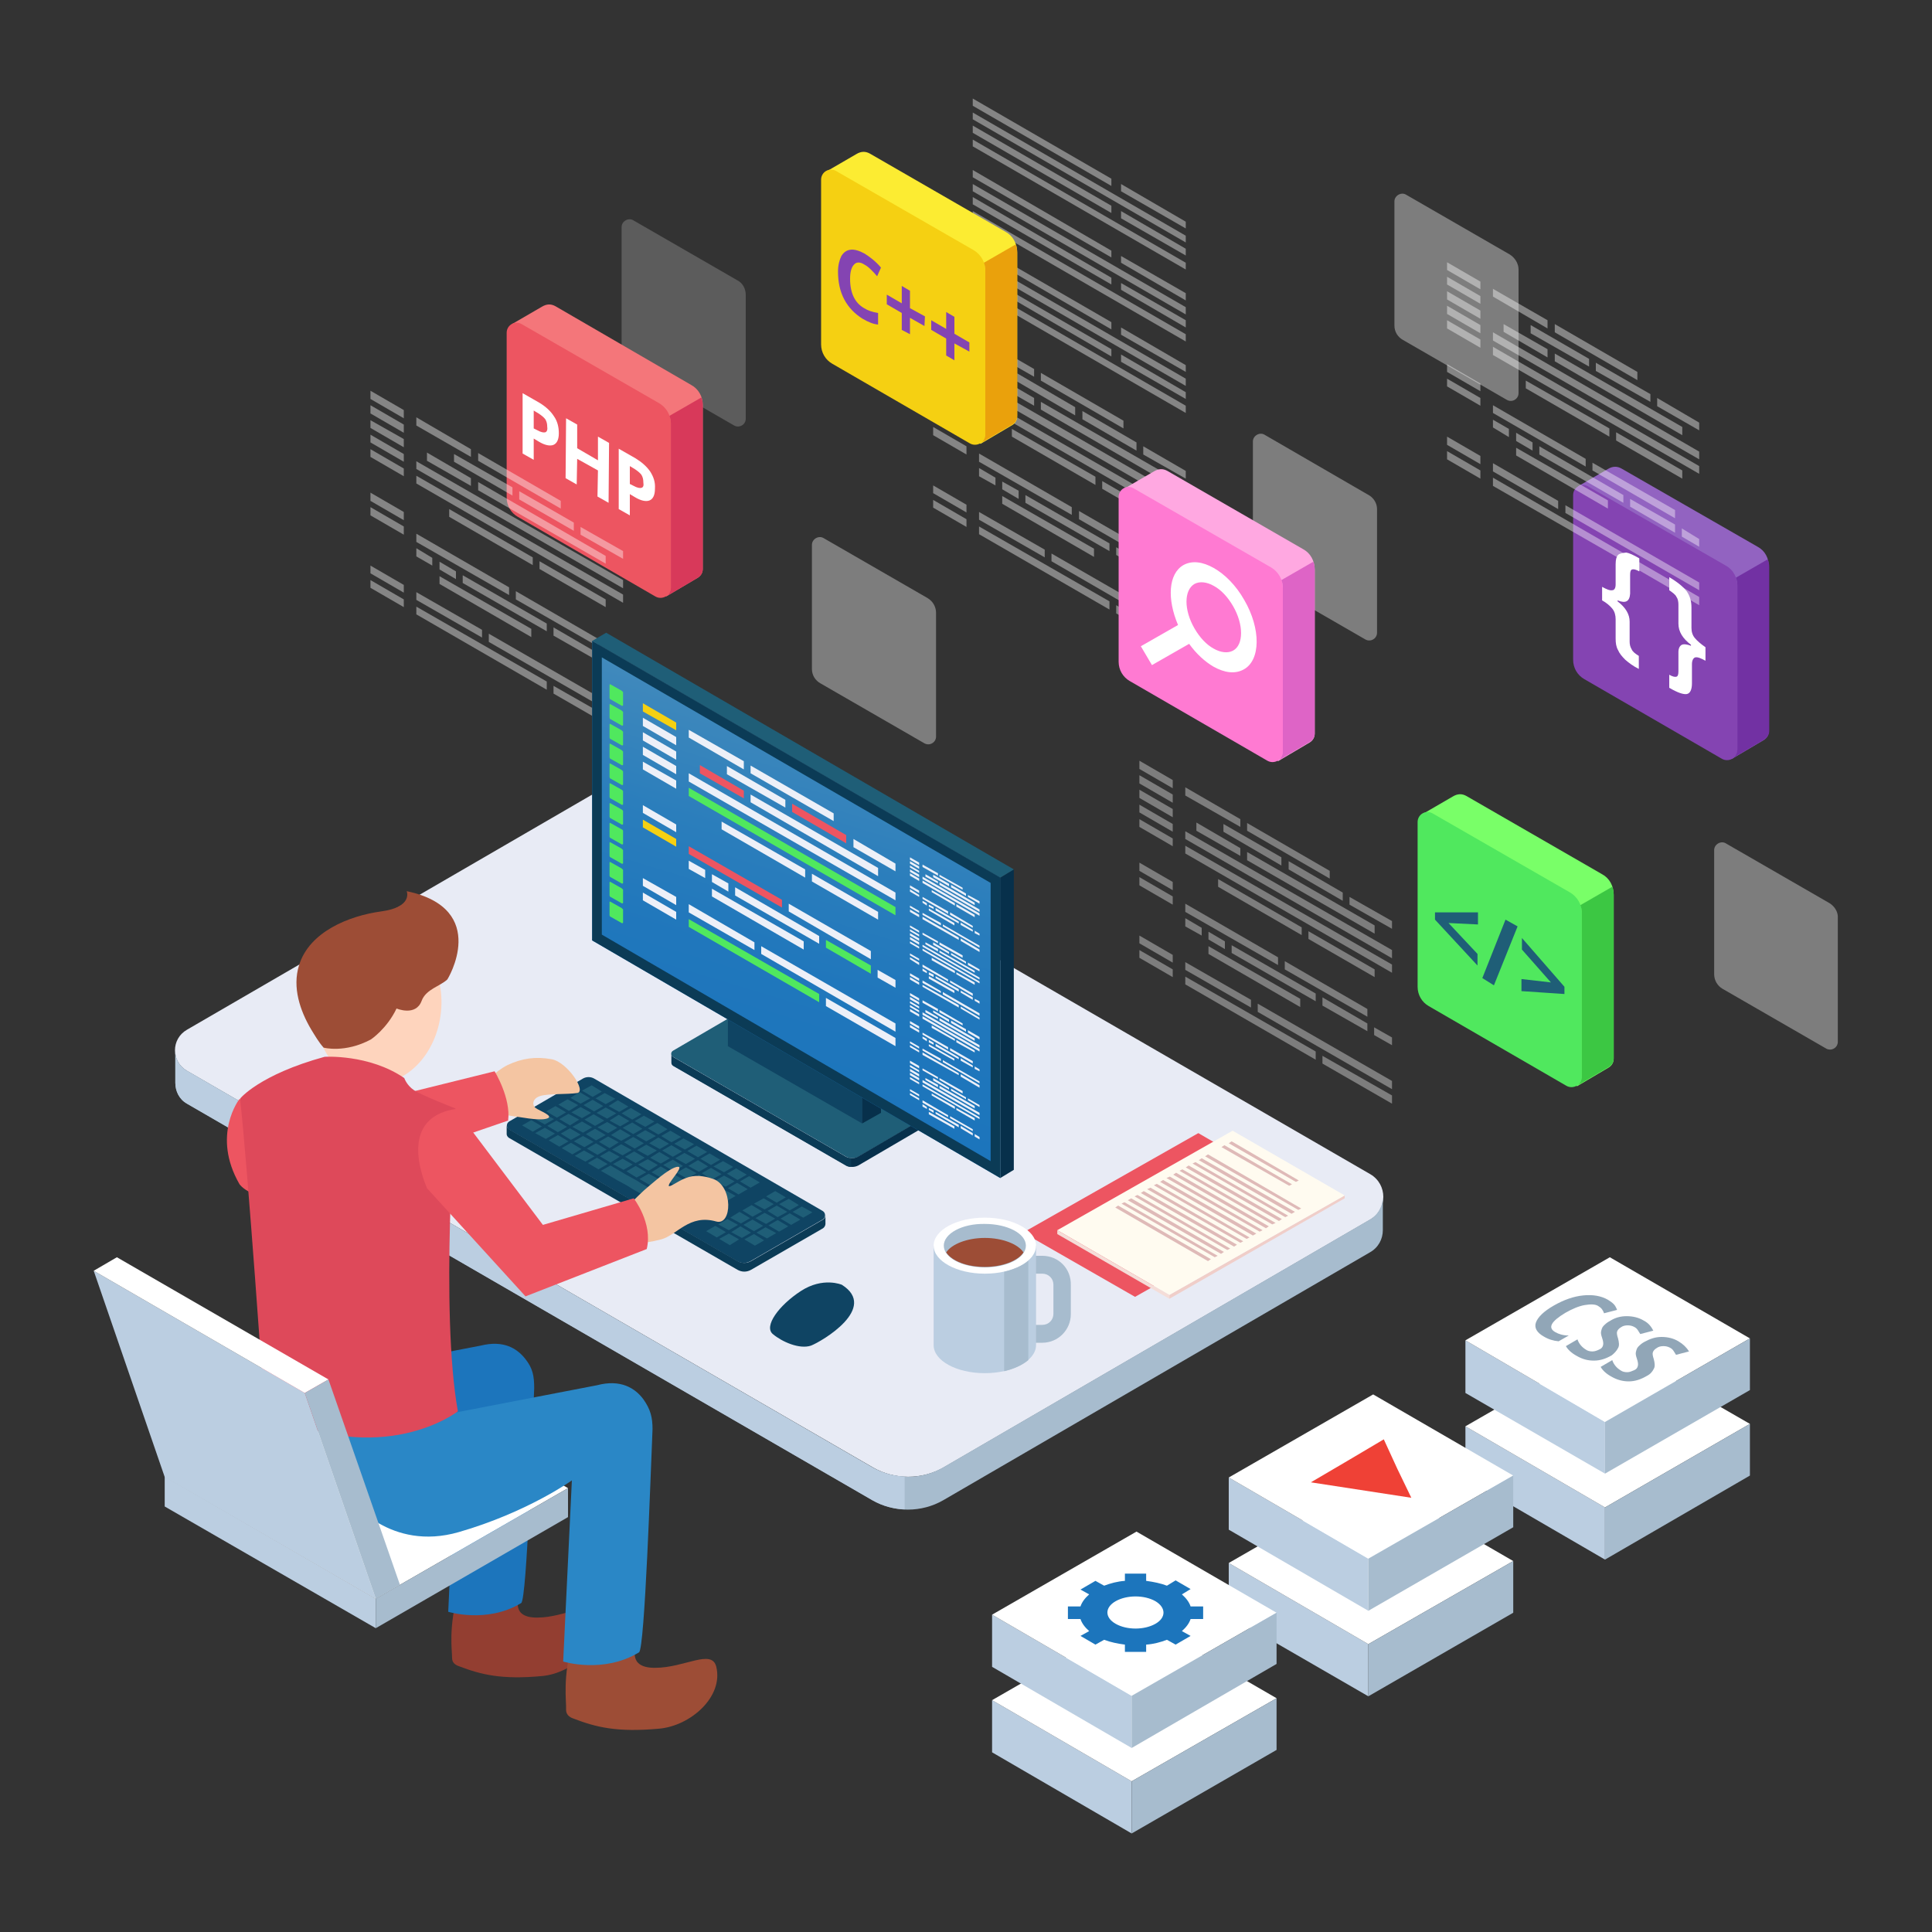<?xml version="1.0" encoding="utf-8"?>
<!-- Generator: Adobe Illustrator 22.0.1, SVG Export Plug-In . SVG Version: 6.00 Build 0)  -->
<svg version="1.1" id="Isolation_Mode" xmlns="http://www.w3.org/2000/svg" xmlns:xlink="http://www.w3.org/1999/xlink" x="0px"
	 y="0px" viewBox="0 0 400 400" style="enable-background:new 0 0 400 400;" xml:space="preserve">
<rect x="0" y="0" width="400" height="400" fill="#333333" stroke="none"/>
<style type="text/css">
	.st0{opacity:0.4;}
	.st1{fill:#FFFFFF;}
	.st2{opacity:0.2;fill:#FFFFFF;}
	.st3{fill:#F4767A;}
	.st4{fill:#ED5561;}
	.st5{fill:#BBCEE1;}
	.st6{fill:#D8395A;}
	.st7{opacity:0.45;fill:#D8D8D8;}
	.st8{fill:#933E31;}
	.st9{fill:#1C75BC;}
	.st10{fill:#9D4D36;}
	.st11{fill:#A7BCCE;}
	.st12{fill:#2A87C6;}
	.st13{fill:#E8EBF5;}
	.st14{fill:#0F4463;}
	.st15{fill:#0B3B56;}
	.st16{fill:#1F5E77;}
	.st17{fill:#07304B;}
	.st18{fill:url(#SVGID_1_);}
	.st19{fill:#FED4BD;}
	.st20{fill:#F4C5A2;}
	.st21{fill:#DE495A;}
	.st22{fill:#EF4136;}
	.st23{fill:#91A6B7;}
	.st24{fill:#79FF68;}
	.st25{fill:#50E85E;}
	.st26{fill:#3CC743;}
	.st27{fill:#9263C1;}
	.st28{fill:#8444B2;}
	.st29{fill:#7231A3;}
	.st30{fill:#FFA8E1;}
	.st31{fill:#FF7AD2;}
	.st32{fill:#DE64C6;}
	.st33{fill:#FCEC32;}
	.st34{fill:#F5D012;}
	.st35{fill:#EAA10C;}
	.st36{fill:#EDF0F8;}
	.st37{opacity:0.45;}
	.st38{fill:#D8D8D8;}
	.st39{fill:#F0CEC9;}
	.st40{fill:#FFFBF0;}
	.st41{fill:#F5DDD8;}
	.st42{fill:#DFBAB8;}
</style>
<g>
	<g class="st0">
		<g>
			<polygon class="st1" points="193.2,64.3 193.2,66 200.1,70 200.1,68.3 			"/>
			<polygon class="st1" points="193.2,67.3 193.2,69 200.1,73 200.1,71.3 			"/>
			<polygon class="st1" points="193.2,70.3 193.2,72 200.1,76 200.1,74.3 			"/>
			<polygon class="st1" points="245.5,105.2 245.5,103.5 202.7,78.8 202.7,80.5 			"/>
			<polygon class="st1" points="193.2,73.4 193.2,75 200.1,79 200.1,77.3 			"/>
			<polygon class="st1" points="193.2,76.4 193.2,78 200.1,82 200.1,80.4 			"/>
			<polygon class="st1" points="245.5,108.2 245.5,106.5 202.7,81.9 202.7,83.5 			"/>
			<polygon class="st1" points="193.2,85.4 193.2,87.1 200.1,91 200.1,89.4 			"/>
			<polygon class="st1" points="193.2,88.4 193.2,90.1 200.1,94.1 200.1,92.4 			"/>
			<polygon class="st1" points="193.2,100.5 193.2,102.1 200.1,106.1 200.1,104.5 			"/>
			<polygon class="st1" points="193.2,103.5 193.2,105.1 200.1,109.1 200.1,107.5 			"/>
			<g>
				<polygon class="st1" points="229.7,124.5 202.7,109 202.7,110.6 229.7,126.2 				"/>
				<polygon class="st1" points="231.1,125.3 231.1,127 245.5,135.3 245.5,133.6 				"/>
			</g>
			<g>
				<polygon class="st1" points="216.3,113.8 202.7,106 202.7,107.6 216.3,115.4 				"/>
				<polygon class="st1" points="217.7,114.6 217.7,116.2 245.5,132.3 245.5,130.6 				"/>
			</g>
			<polygon class="st1" points="241.8,119.5 241.8,121.1 245.5,123.2 245.5,121.6 			"/>
			<polygon class="st1" points="221.9,105 202.7,93.9 202.7,95.6 221.9,106.6 			"/>
			<polygon class="st1" points="214.1,76.4 202.7,69.8 202.7,71.5 214.1,78 			"/>
			<g>
				<polygon class="st1" points="232.6,87.1 215.5,77.2 215.5,78.8 232.6,88.7 				"/>
			</g>
			<polygon class="st1" points="222.6,84.3 210.6,77.3 210.6,79 222.6,86 			"/>
			<g>
				<polygon class="st1" points="235.3,91.6 224.1,85.1 224.1,86.8 235.3,93.3 				"/>
				<polygon class="st1" points="236.7,92.4 236.7,94.1 245.5,99.1 245.5,97.5 				"/>
			</g>
			<polygon class="st1" points="205,77.1 205,78.8 214.1,84 214.1,82.4 			"/>
			<polygon class="st1" points="241.9,98.4 215.5,83.2 215.5,84.8 241.9,100.1 			"/>
			<polygon class="st1" points="226.8,98.7 209.5,88.8 209.5,90.4 226.8,100.4 			"/>
			<polygon class="st1" points="241.9,107.5 228.2,99.6 228.2,101.2 241.9,109.1 			"/>
			<g>
				<polygon class="st1" points="240.4,115.6 223.4,105.8 223.4,107.5 240.4,117.3 				"/>
			</g>
			<polygon class="st1" points="231.1,113.3 231.1,114.9 240.4,120.3 240.4,118.7 			"/>
			<polygon class="st1" points="206.1,98.9 202.7,96.9 202.7,98.6 206.1,100.5 			"/>
			<g>
				<polygon class="st1" points="212.3,102.5 212.3,104.1 229.7,114.1 229.7,112.5 				"/>
				<polygon class="st1" points="210.9,101.6 207.5,99.7 207.5,101.3 210.9,103.3 				"/>
			</g>
			<polygon class="st1" points="226.5,113.6 207.5,102.7 207.5,104.3 226.5,115.3 			"/>
		</g>
	</g>
	<g class="st0">
		<polygon class="st1" points="230.1,37 201.4,20.4 201.4,21.9 230.1,38.5 		"/>
		<polygon class="st1" points="201.4,24.7 245.5,50.2 245.5,48.8 201.4,23.3 		"/>
		<polygon class="st1" points="232.1,38.1 232.1,39.6 245.5,47.3 245.5,45.9 		"/>
		<polygon class="st1" points="230.1,42.6 201.4,26 201.4,27.5 230.1,44.1 		"/>
		<polygon class="st1" points="201.4,30.3 245.5,55.8 245.5,54.4 201.4,28.9 		"/>
		<polygon class="st1" points="232.1,45.2 245.5,52.9 245.5,51.5 232.1,43.7 		"/>
		<polygon class="st1" points="230.1,51.9 201.4,35.2 201.4,36.7 230.1,53.3 		"/>
		<polygon class="st1" points="201.4,39.6 245.5,65.1 245.5,63.6 201.4,38.1 		"/>
		<polygon class="st1" points="232.1,54.4 245.5,62.2 245.5,60.7 232.1,53 		"/>
		<polygon class="st1" points="230.1,57.5 201.4,40.8 201.4,42.3 230.1,58.9 		"/>
		<polygon class="st1" points="201.4,45.2 245.5,70.7 245.5,69.2 201.4,43.7 		"/>
		<polygon class="st1" points="232.1,60 245.5,67.8 245.5,66.3 232.1,58.6 		"/>
		<polygon class="st1" points="230.1,66.7 201.4,50.1 201.4,51.5 230.1,68.2 		"/>
		<polygon class="st1" points="201.4,54.4 245.5,79.9 245.5,78.4 201.4,52.9 		"/>
		<polygon class="st1" points="232.1,69.3 245.5,77 245.5,75.6 232.1,67.8 		"/>
		<polygon class="st1" points="230.1,72.3 201.4,55.7 201.4,57.1 230.1,73.8 		"/>
		<polygon class="st1" points="201.4,60 245.5,85.5 245.5,84 201.4,58.5 		"/>
		<polygon class="st1" points="232.1,74.9 245.5,82.6 245.5,81.2 232.1,73.4 		"/>
	</g>
	<path class="st2" d="M152.6,58l-21.5-12.4c-1-0.6-2.4,0.2-2.4,1.4v25.7c0,1.3,0.7,2.4,1.8,3L152,88.1c1.1,0.6,2.4-0.2,2.4-1.4V61.1
		C154.4,59.8,153.8,58.6,152.6,58z"/>
	<g>
		<g>
			<g>
				<path class="st3" d="M143.1,79.7L115,63.4c-0.9-0.5-1.8-0.5-2.8,0.1l0,0l-6.2,3.6l2.9,3.9l1.1,1.2v27.9c0,1.7,0.9,3.2,2.3,4
					l21.1,12.2l0.2,1.2l4.3,6l6.6-3.9c0,0,0,0,0,0l0,0v0c0.6-0.4,1-1,1-1.8V83.8C145.5,82.1,144.6,80.5,143.1,79.7z"/>
				<path class="st4" d="M136.5,83.5l-28.5-16.4c-1.4-0.8-3.1,0.2-3.1,1.8V103c0,1.7,0.9,3.2,2.3,4l28.5,16.5
					c1.4,0.8,3.2-0.2,3.2-1.9V87.7C138.9,86,138,84.4,136.5,83.5z"/>
			</g>
		</g>
		<g>
			<path class="st5" d="M137.9,123.5L137.9,123.5L137.9,123.5C137.8,123.5,137.8,123.5,137.9,123.5z"/>
			<path class="st6" d="M138.9,121.6V87.7c0-0.6-0.1-1.1-0.3-1.6l6.6-3.8c0.2,0.5,0.3,1,0.3,1.6v33.9c0,0.8-0.4,1.4-1,1.8v0l0,0
				c0,0,0,0,0,0l-6.6,3.9C138.5,123.1,138.9,122.4,138.9,121.6z"/>
		</g>
	</g>
	<g>
		<path class="st1" d="M111.7,83.4l-3.5-2l0,12.5l2.3,1.3l0-4.4l1,0.6c1.3,0.8,2.4,1,3.1,0.7c0.7-0.3,1.1-1.1,1.1-2.4
			c0-1.3-0.3-2.5-1-3.5C114,85.1,113,84.2,111.7,83.4z M112.9,89.5c-0.3,0.1-0.9,0-1.6-0.4l-0.8-0.4l0-3.7l1,0.6
			c0.6,0.4,1.1,0.8,1.4,1.2c0.3,0.5,0.4,1,0.4,1.6C113.4,89,113.2,89.4,112.9,89.5z"/>
		<polygon class="st1" points="123.8,95.3 119.5,92.8 119.5,87.9 117.2,86.6 117.1,99 119.4,100.3 119.5,95 123.8,97.4 123.7,102.8 
			126,104.1 126.1,91.7 123.8,90.4 		"/>
		<path class="st1" d="M134.6,97.6c-0.7-1-1.7-1.9-3-2.7l-3.5-2l0,12.5l2.3,1.3l0-4.4l1,0.6c1.3,0.8,2.4,1,3.1,0.7
			c0.7-0.3,1.1-1.1,1.1-2.4C135.7,99.8,135.3,98.7,134.6,97.6z M132.8,101c-0.3,0.1-0.9,0-1.6-0.4l-0.8-0.4l0-3.7l1,0.6
			c0.6,0.4,1.1,0.8,1.4,1.2c0.3,0.5,0.4,1,0.4,1.6C133.3,100.5,133.2,100.9,132.8,101z"/>
	</g>
	<g class="st0">
		<g>
			<polygon class="st1" points="76.7,80.9 76.7,82.6 83.6,86.6 83.6,84.9 			"/>
			<polygon class="st1" points="76.7,83.9 76.7,85.6 83.6,89.6 83.6,87.9 			"/>
			<polygon class="st1" points="76.7,87 76.7,88.6 83.6,92.6 83.6,90.9 			"/>
			<polygon class="st1" points="129,121.8 129,120.1 86.2,95.5 86.2,97.1 			"/>
			<polygon class="st1" points="76.7,90 76.7,91.6 83.6,95.6 83.6,94 			"/>
			<polygon class="st1" points="76.7,93 76.7,94.6 83.6,98.6 83.6,97 			"/>
			<polygon class="st1" points="129,124.8 129,123.1 86.2,98.5 86.2,100.1 			"/>
			<polygon class="st1" points="76.7,102 76.7,103.7 83.6,107.7 83.6,106 			"/>
			<polygon class="st1" points="76.7,105 76.7,106.7 83.6,110.7 83.6,109 			"/>
			<polygon class="st1" points="76.7,117.1 76.7,118.7 83.6,122.7 83.6,121.1 			"/>
			<polygon class="st1" points="76.7,120.1 76.7,121.7 83.6,125.7 83.6,124.1 			"/>
			<g>
				<polygon class="st1" points="113.2,141.1 86.2,125.6 86.2,127.2 113.2,142.8 				"/>
				<polygon class="st1" points="114.6,142 114.6,143.6 129,151.9 129,150.2 				"/>
			</g>
			<g>
				<polygon class="st1" points="99.8,130.4 86.2,122.6 86.2,124.2 99.8,132 				"/>
				<polygon class="st1" points="101.2,131.2 101.2,132.9 129,148.9 129,147.2 				"/>
			</g>
			<polygon class="st1" points="125.3,136.1 125.3,137.7 129,139.8 129,138.2 			"/>
			<polygon class="st1" points="105.4,121.6 86.2,110.5 86.2,112.2 105.4,123.2 			"/>
			<polygon class="st1" points="97.5,93 86.2,86.4 86.2,88.1 97.5,94.6 			"/>
			<g>
				<polygon class="st1" points="116.1,103.7 99,93.8 99,95.4 116.1,105.3 				"/>
			</g>
			<polygon class="st1" points="106.1,100.9 94,94 94,95.6 106.1,102.6 			"/>
			<g>
				<polygon class="st1" points="118.8,108.2 107.5,101.7 107.5,103.4 118.8,109.9 				"/>
				<polygon class="st1" points="120.2,109.1 120.2,110.7 129,115.7 129,114.1 				"/>
			</g>
			<polygon class="st1" points="88.4,93.7 88.4,95.4 97.5,100.6 97.5,99 			"/>
			<polygon class="st1" points="125.4,115.1 99,99.8 99,101.5 125.4,116.7 			"/>
			<polygon class="st1" points="110.3,115.4 93,105.4 93,107 110.3,117 			"/>
			<polygon class="st1" points="125.4,124.1 111.7,116.2 111.7,117.8 125.4,125.7 			"/>
			<g>
				<polygon class="st1" points="123.9,132.3 106.8,122.4 106.8,124.1 123.9,133.9 				"/>
			</g>
			<polygon class="st1" points="114.6,129.9 114.6,131.6 123.9,136.9 123.9,135.3 			"/>
			<polygon class="st1" points="89.5,115.5 86.2,113.5 86.2,115.2 89.5,117.1 			"/>
			<g>
				<polygon class="st1" points="95.8,119.1 95.8,120.7 113.2,130.7 113.2,129.1 				"/>
				<polygon class="st1" points="94.4,118.3 91,116.3 91,117.9 94.4,119.9 				"/>
			</g>
			<polygon class="st1" points="110,130.2 91,119.3 91,120.9 110,131.9 			"/>
		</g>
	</g>
	<path class="st7" d="M283.2,102.4L261.8,90c-1-0.6-2.4,0.2-2.4,1.4V117c0,1.3,0.7,2.4,1.8,3l21.5,12.4c1.1,0.6,2.4-0.2,2.4-1.4
		v-25.6C285.1,104.2,284.4,103,283.2,102.4z"/>
	<path class="st7" d="M312.6,52.7l-21.5-12.4c-1-0.6-2.4,0.2-2.4,1.4v25.7c0,1.3,0.7,2.4,1.8,3l21.5,12.4c1.1,0.6,2.4-0.2,2.4-1.4
		V55.8C314.4,54.6,313.7,53.4,312.6,52.7z"/>
	<path class="st7" d="M378.8,187l-21.5-12.4c-1-0.6-2.4,0.2-2.4,1.4v25.7c0,1.3,0.7,2.4,1.7,3l21.5,12.4c1.1,0.6,2.4-0.2,2.4-1.4
		v-25.6C380.6,188.9,379.9,187.7,378.8,187z"/>
	<path class="st7" d="M192,123.8l-21.5-12.4c-1-0.6-2.4,0.2-2.4,1.4v25.7c0,1.3,0.7,2.4,1.8,3l21.5,12.4c1.1,0.6,2.4-0.2,2.4-1.4
		l0-25.6C193.8,125.7,193.2,124.5,192,123.8z"/>
	<path class="st8" d="M111.3,334.9c-5.7,0.1-3.8-4.3-3.8-4.3c-8.5-2.6-12.6-1.1-12.6-1.1c-2.1,7.5-1.3,12-1.3,13.8
		c0,0.9,0.6,1.4,1.5,1.7c4.5,1.7,8.7,2.8,17.2,2c6.2-0.6,12.8-6.4,11.3-12.3C122.5,331,117,334.9,111.3,334.9z"/>
	<path class="st9" d="M108.8,281.4c-1.7-2.2-4.5-4-9.3-2.8l-50.9,9.8l1.9,13.1c0,0,7.8,10.3,21.5,6.4c13.7-3.9,22.5-10.3,22.5-10.3
		l-1.7,36.1c0,0,8,2.5,15.1-1.8c1.2-0.7,2.3-35.5,2.7-44.5C110.6,284.9,110.3,283.3,108.8,281.4z"/>
	<path class="st10" d="M135.7,345.3c-5.9,0.1-4-4.4-4-4.4c-8.8-2.7-13.1-1.2-13.1-1.2c-2.2,7.7-1.3,12.4-1.4,14.3
		c0,0.9,0.6,1.5,1.5,1.8c4.7,1.8,9,2.9,17.8,2.1c6.5-0.6,13.3-6.6,11.8-12.8C147.4,341.3,141.7,345.3,135.7,345.3z"/>
	<g>
		<polygon class="st5" points="77.8,331 34.1,305.7 34.1,311.9 77.8,337.1 		"/>
		<polygon class="st1" points="73.8,282.9 34.1,305.7 77.8,331 117.6,308.1 		"/>
		<polygon class="st11" points="117.6,308.1 77.8,331 77.8,337.1 117.6,314.1 		"/>
	</g>
	<path class="st12" d="M133.2,289.7c-1.7-2.3-4.7-4.2-9.6-2.9l-52.9,10.2l2,13.6c0,0,8.1,10.7,22.3,6.6
		c14.2-4.1,23.4-10.7,23.4-10.7l-1.8,37.5c0,0,8.3,2.6,15.7-1.9c1.2-0.7,2.4-36.9,2.8-46.2C135.1,293.5,134.7,291.8,133.2,289.7z"/>
	<g>
		<path class="st13" d="M38.7,213.2l90.3-52.4c3.8-2.2,8.5-2.2,12.4,0l142.3,82.3c3.6,2.1,3.6,7.3,0,9.4l-88.3,51.3
			c-4.5,2.6-10.2,2.6-14.7,0L38.7,221.7C35.4,219.8,35.4,215.1,38.7,213.2z"/>
		<path class="st11" d="M38.7,221.7l141.9,82.1c4.6,2.6,10.2,2.6,14.7,0l88.3-51.3c1.8-1,2.7-2.9,2.7-4.7v6.7c0,0,0,0,0,0.1v0.1l0,0
			c0,1.8-0.9,3.6-2.7,4.6l-88.3,51.3c-4.5,2.6-10.2,2.6-14.7,0L38.7,228.5c-1.6-0.9-2.4-2.6-2.4-4.3h0v-6.7
			C36.2,219.1,37.1,220.8,38.7,221.7z"/>
		<path class="st5" d="M38.7,221.7l141.9,82.1c2.1,1.2,4.4,1.8,6.7,1.9v6.8c-2.3-0.1-4.6-0.7-6.7-1.9L38.7,228.5
			c-1.6-0.9-2.4-2.6-2.4-4.3h0v-6.7C36.2,219.1,37.1,220.8,38.7,221.7z"/>
	</g>
	<g>
		<g>
			<g>
				<path class="st14" d="M105.4,232.2l15.3-8.9c0.7-0.4,1.6-0.4,2.3,0l47.3,27.4c0.7,0.4,0.7,1.4,0,1.8l-14.9,8.6
					c-0.9,0.5-1.9,0.5-2.8,0l-47.3-27.3C104.8,233.4,104.8,232.6,105.4,232.2z"/>
				<path class="st15" d="M105.4,233.8l47.3,27.3c0.9,0.5,1.9,0.5,2.8,0l14.9-8.6c0.3-0.2,0.5-0.5,0.5-0.9v1.8c0,0,0,0,0,0v0h0
					c0,0.3-0.2,0.7-0.5,0.9l-14.9,8.6c-0.9,0.5-1.9,0.5-2.8,0l-47.3-27.3c-0.3-0.2-0.5-0.5-0.5-0.8l0,0V233
					C104.9,233.3,105.1,233.6,105.4,233.8z"/>
			</g>
			<g>
				<polygon class="st16" points="120.5,225.8 122.5,224.7 124.6,226 122.7,227.1 				"/>
				<polygon class="st16" points="123.3,227.4 125.2,226.3 127.4,227.5 125.4,228.6 				"/>
				<polygon class="st16" points="126,229 127.9,227.8 130.1,229.1 128.2,230.2 				"/>
				<polygon class="st16" points="128.7,230.5 130.6,229.4 132.8,230.7 130.9,231.8 				"/>
				<polygon class="st16" points="131.4,232.1 133.3,231 135.5,232.2 133.6,233.3 				"/>
				<polygon class="st16" points="134.1,233.6 136.1,232.5 138.2,233.8 136.3,234.9 				"/>
				<polygon class="st16" points="136.9,235.2 138.8,234.1 141,235.4 139,236.5 				"/>
				<polygon class="st16" points="139.6,236.8 141.5,235.7 143.7,236.9 141.8,238 				"/>
				<polygon class="st16" points="142.3,238.3 144.2,237.2 146.4,238.5 144.5,239.6 				"/>
				<polygon class="st16" points="145,239.9 146.9,238.8 149.1,240.1 147.2,241.2 				"/>
				<polygon class="st16" points="147.7,241.5 149.7,240.4 151.8,241.6 149.9,242.7 				"/>
				<polygon class="st16" points="150.5,243 152.4,241.9 154.6,243.2 152.7,244.3 				"/>
				<polygon class="st16" points="155.1,243.5 157.3,244.8 155.4,245.9 153.2,244.6 				"/>
				<polygon class="st16" points="120.2,228.5 118.1,227.3 120,226.1 122.2,227.4 				"/>
				<polygon class="st16" points="124.9,229 123,230.1 120.8,228.8 122.7,227.7 				"/>
				<polygon class="st16" points="127.6,230.5 125.7,231.6 123.5,230.4 125.4,229.3 				"/>
				<polygon class="st16" points="130.3,232.1 128.4,233.2 126.2,232 128.1,230.8 				"/>
				<polygon class="st16" points="133,233.7 131.1,234.8 128.9,233.5 130.9,232.4 				"/>
				<polygon class="st16" points="135.8,235.2 133.8,236.3 131.7,235.1 133.6,234 				"/>
				<polygon class="st16" points="138.5,236.8 136.6,237.9 134.4,236.7 136.3,235.5 				"/>
				<polygon class="st16" points="141.2,238.4 139.3,239.5 137.1,238.2 139,237.1 				"/>
				<polygon class="st16" points="143.9,239.9 142,241 139.8,239.8 141.7,238.7 				"/>
				<polygon class="st16" points="146.6,241.5 144.7,242.6 142.5,241.4 144.5,240.2 				"/>
				<polygon class="st16" points="149.4,243.1 147.4,244.2 145.3,242.9 147.2,241.8 				"/>
				<polygon class="st16" points="152.1,244.6 150.2,245.7 148,244.5 149.9,243.4 				"/>
				<polygon class="st16" points="152.6,244.9 154.8,246.2 152.9,247.3 150.7,246 				"/>
				<polygon class="st16" points="117.8,230 115.6,228.7 117.5,227.6 119.7,228.8 				"/>
				<polygon class="st16" points="122.4,230.4 120.5,231.5 118.3,230.3 120.2,229.2 				"/>
				<polygon class="st16" points="121,231.8 122.9,230.7 125.1,232 123.2,233.1 				"/>
				<polygon class="st16" points="127.8,233.5 125.9,234.6 123.7,233.4 125.7,232.3 				"/>
				<polygon class="st16" points="130.6,235.1 128.6,236.2 126.5,235 128.4,233.8 				"/>
				<polygon class="st16" points="133.3,236.7 131.4,237.8 129.2,236.5 131.1,235.4 				"/>
				<polygon class="st16" points="136,238.2 134.1,239.3 131.9,238.1 133.8,237 				"/>
				<polygon class="st16" points="138.7,239.8 136.8,240.9 134.6,239.7 136.5,238.5 				"/>
				<polygon class="st16" points="141.4,241.4 139.5,242.5 137.3,241.2 139.3,240.1 				"/>
				<polygon class="st16" points="144.2,242.9 142.2,244 140.1,242.8 142,241.7 				"/>
				<polygon class="st16" points="146.9,244.5 145,245.6 142.8,244.4 144.7,243.2 				"/>
				<polygon class="st16" points="145.5,245.9 147.4,244.8 149.6,246.1 147.7,247.2 				"/>
				<polygon class="st16" points="150.1,246.4 152.3,247.6 150.4,248.7 148.2,247.5 				"/>
				<polygon class="st16" points="115.3,231.4 113.1,230.1 115,229 117.2,230.3 				"/>
				<polygon class="st16" points="115.8,231.7 117.7,230.6 119.9,231.8 118,233 				"/>
				<polygon class="st16" points="118.5,233.3 120.5,232.2 122.6,233.4 120.7,234.5 				"/>
				<polygon class="st16" points="121.3,234.8 123.2,233.7 125.4,235 123.4,236.1 				"/>
				<polygon class="st16" points="124,236.4 125.9,235.3 128.1,236.5 126.2,237.7 				"/>
				<polygon class="st16" points="126.7,238 128.6,236.9 130.8,238.1 128.9,239.2 				"/>
				<polygon class="st16" points="129.4,239.5 131.3,238.4 133.5,239.7 131.6,240.8 				"/>
				<polygon class="st16" points="132.1,241.1 134.1,240 136.2,241.2 134.3,242.4 				"/>
				<polygon class="st16" points="134.9,242.7 136.8,241.5 139,242.8 137,243.9 				"/>
				<polygon class="st16" points="137.6,244.2 139.5,243.1 141.7,244.4 139.8,245.5 				"/>
				<polygon class="st16" points="140.3,245.8 142.2,244.7 144.4,245.9 142.5,247 				"/>
				<polygon class="st16" points="143,247.4 144.9,246.2 147.1,247.5 145.2,248.6 				"/>
				<polygon class="st16" points="147.7,247.8 149.8,249.1 147.9,250.2 145.7,248.9 				"/>
				<polygon class="st16" points="112.8,232.8 110.6,231.6 112.5,230.5 114.7,231.7 				"/>
				<polygon class="st16" points="113.3,233.1 115.2,232 117.4,233.3 115.5,234.4 				"/>
				<polygon class="st16" points="116.1,234.7 118,233.6 120.2,234.9 118.2,236 				"/>
				<polygon class="st16" points="118.8,236.3 120.7,235.2 122.9,236.4 121,237.5 				"/>
				<polygon class="st16" points="121.5,237.8 123.4,236.7 125.6,238 123.7,239.1 				"/>
				<polygon class="st16" points="124.2,239.4 126.1,238.3 128.3,239.5 126.4,240.7 				"/>
				<polygon class="st16" points="126.9,241 128.9,239.9 131,241.1 129.1,242.2 				"/>
				<polygon class="st16" points="129.7,242.5 131.6,241.4 133.8,242.7 131.8,243.8 				"/>
				<polygon class="st16" points="132.4,244.1 134.3,243 136.5,244.2 134.6,245.4 				"/>
				<polygon class="st16" points="135.1,245.7 137,244.6 139.2,245.8 137.3,246.9 				"/>
				<polygon class="st16" points="137.8,247.2 139.7,246.1 141.9,247.4 140,248.5 				"/>
				<polygon class="st16" points="140.5,248.8 142.5,247.7 144.6,248.9 142.7,250.1 				"/>
				<polygon class="st16" points="145.2,249.3 147.4,250.5 145.4,251.6 143.3,250.4 				"/>
				<polygon class="st16" points="110,231.9 112.2,233.2 110.3,234.3 108.1,233 				"/>
				<polygon class="st16" points="114.9,234.7 113,235.8 110.8,234.6 112.8,233.5 				"/>
				<polygon class="st16" points="117.7,236.3 115.8,237.4 113.6,236.1 115.5,235 				"/>
				<polygon class="st16" points="120.4,237.9 118.5,239 116.3,237.7 118.2,236.6 				"/>
				<polygon class="st16" points="123.1,239.4 121.2,240.5 119,239.3 120.9,238.2 				"/>
				<polygon class="st16" points="125.8,241 123.9,242.1 121.7,240.8 123.6,239.7 				"/>
				<polygon class="st16" points="126.4,241.3 129.1,242.9 129.1,242.9 129.6,243.2 131.8,244.4 131.8,244.4 132.9,245.1 134.5,246 
					134.5,246 136.2,247 139.4,248.8 137.5,249.9 134.2,248 132.6,247.1 132.6,247.1 131,246.2 129.9,245.5 129.9,245.5 
					127.7,244.3 127.2,244 127.2,244 124.4,242.4 				"/>
				<polygon class="st16" points="142.2,250.4 140.2,251.5 138,250.2 140,249.1 				"/>
				<polygon class="st16" points="144.9,251.9 143,253.1 140.8,251.8 142.7,250.7 				"/>
			</g>
			<g>
				<polygon class="st16" points="158.6,247.7 160.5,246.6 162.7,247.9 160.8,249 				"/>
				<polygon class="st16" points="161.3,249.3 163.3,248.2 165.4,249.5 163.5,250.6 				"/>
				<polygon class="st16" points="164.1,250.9 166,249.8 168.2,251 166.3,252.1 				"/>
				<polygon class="st16" points="160.2,249.3 158.3,250.4 156.1,249.2 158.1,248.1 				"/>
				<polygon class="st16" points="163,250.9 161,252 158.9,250.7 160.8,249.6 				"/>
				<polygon class="st16" points="165.7,252.5 163.8,253.6 161.6,252.3 163.5,251.2 				"/>
				<polygon class="st16" points="157.8,250.8 155.8,251.9 153.7,250.6 155.6,249.5 				"/>
				<polygon class="st16" points="160.5,252.3 158.6,253.4 156.4,252.2 158.3,251.1 				"/>
				<polygon class="st16" points="163.2,253.9 161.3,255 159.1,253.7 161,252.6 				"/>
				<polygon class="st16" points="151.2,252.1 153.1,250.9 155.3,252.2 153.4,253.3 				"/>
				<polygon class="st16" points="153.9,253.6 155.8,252.5 158,253.8 156.1,254.9 				"/>
				<polygon class="st16" points="156.6,255.2 158.5,254.1 160.7,255.3 158.8,256.4 				"/>
				<polygon class="st16" points="148.7,253.5 150.6,252.4 152.8,253.6 150.9,254.7 				"/>
				<polygon class="st16" points="151.4,255.1 153.3,253.9 155.5,255.2 153.6,256.3 				"/>
				<polygon class="st16" points="154.1,256.6 156.1,255.5 158.2,256.8 156.3,257.9 				"/>
				<polygon class="st16" points="150.3,255.1 148.4,256.2 146.2,254.9 148.1,253.8 				"/>
				<polygon class="st16" points="153,256.6 151.1,257.8 148.9,256.5 150.9,255.4 				"/>
			</g>
		</g>
		<g>
			<path class="st16" d="M139.4,217.5l15.1-8.8c0.6-0.4,1.4-0.4,2.1,0l35.8,20.6c0.6,0.3,0.6,1.2,0,1.6l-14.7,8.6
				c-0.8,0.4-1.7,0.4-2.5,0l-35.7-20.6C138.8,218.6,138.8,217.8,139.4,217.5z"/>
			<path class="st17" d="M139.4,218.9l35.7,20.6c0.8,0.4,1.7,0.4,2.5,0l14.7-8.6c0.3-0.2,0.5-0.5,0.5-0.8v1.8c0,0,0,0,0,0v0l0,0
				c0,0.3-0.2,0.6-0.4,0.8l-14.7,8.6c-0.8,0.4-1.7,0.4-2.5,0l-35.7-20.6c-0.3-0.2-0.4-0.4-0.4-0.7l0,0v-1.8
				C139,218.5,139.1,218.7,139.4,218.9z"/>
			<path class="st15" d="M139.4,218.9l35.7,20.6c0.3,0.2,0.7,0.3,1.1,0.3v1.8c-0.4,0-0.8-0.1-1.1-0.3l-35.7-20.6
				c-0.3-0.2-0.4-0.4-0.4-0.7l0,0v-1.8C139,218.5,139.1,218.7,139.4,218.9z"/>
		</g>
		<g>
			<polygon class="st14" points="178.5,218.9 150.7,202.8 150.7,216.6 178.5,232.6 			"/>
			<polygon class="st17" points="154.6,200.6 150.7,202.8 178.5,218.9 182.4,216.6 			"/>
			<polygon class="st17" points="182.4,216.6 178.5,218.9 178.5,232.6 182.4,230.4 			"/>
		</g>
		<g>
			<g>
				<linearGradient id="SVGID_1_" gradientUnits="userSpaceOnUse" x1="153.872" y1="224.416" x2="180.464" y2="136.918">
					<stop  offset="0" style="stop-color:#1C75BC"/>
					<stop  offset="0.279" style="stop-color:#2077BC"/>
					<stop  offset="0.541" style="stop-color:#2B7EBC"/>
					<stop  offset="0.796" style="stop-color:#3E88BC"/>
					<stop  offset="1" style="stop-color:#5394BC"/>
				</linearGradient>
				<polygon class="st18" points="122.6,132.7 207.1,181.7 207.1,243.9 122.6,194.7 				"/>
				<polygon class="st17" points="207.1,181.7 209.9,180 209.9,242.2 207.1,243.9 				"/>
				<polygon class="st16" points="122.6,132.7 125.5,131 209.9,180 207.1,181.7 				"/>
			</g>
			<path class="st15" d="M122.6,132.7v62l84.5,49.2l0-62.2L122.6,132.7z M205.1,240.4l-80.5-46.9v-57.4l80.5,46.7L205.1,240.4z"/>
		</g>
	</g>
	<path class="st19" d="M91.3,209.5c-0.9,8.9-7.4,15.5-14.6,14.8c-7.2-0.7-12.3-8.5-11.5-17.4c0.9-8.9,7.4-15.5,14.6-14.8
		C87.1,192.8,92.2,200.6,91.3,209.5z"/>
	<path class="st20" d="M102.1,230.2c0,0,3.1,0.8,4.2,0.9c1.1,0.1,5.2,1,6.9,0.5c1.7-0.5-1.5-1.6-2.3-2.2c-0.8-0.6-0.7-2,1-2.5
		c1.7-0.5,5.5-0.3,7.6-0.6c2-0.3-2-6.4-5.3-7s-6.1-0.2-9.1,1.2c-2.8,1.4-4.4,3.7-5.7,4.2L102.1,230.2z"/>
	<path class="st4" d="M102.4,221.8L81,227.1l-1.1,13.6l25.3-8.7C105.8,227.3,102.4,221.8,102.4,221.8z"/>
	<path class="st4" d="M49.6,227.5c0,0-5.9,7.5,0,17.7c0,0,4.1,5.7,15.5,0.1L49.6,227.5z"/>
	<path class="st21" d="M67.2,218.8c0,0,9.2-0.6,16.5,4.4c0,0,0.5,1.5,2,2.5c1.4,1,8.6,3.8,8.6,3.8s-3.2,42.2,0.5,62.7
		c0,0-15.6,12.2-40,0c0,0-3.6-51.8-5.1-64.7C49.6,227.5,53.7,222.5,67.2,218.8z"/>
	<g>
		<polygon class="st5" points="63.1,288.4 19.4,263.1 34.1,305.8 77.8,331 		"/>
		<polygon class="st1" points="24.2,260.3 19.4,263.1 63.1,288.4 68,285.6 		"/>
		<polygon class="st11" points="68,285.6 63.1,288.4 77.8,331 82.8,328.1 		"/>
	</g>
	<path class="st20" d="M130.9,248.8c0,0,2.4-2.4,3.3-3.1c0.9-0.7,4.1-3.7,5.9-4.1c1.8-0.4-1.3,2.7-1.6,3.7c-0.4,1,1.8-0.8,3.5-1.4
		c1.7-0.7,3.7-0.5,5.7,0.2c4.1,1.5,3.9,9.7,0.6,8.8c-5.6-1.6-8.1,2.8-11.4,3.7c-2.3,0.6-3.3,0.6-4.7,0.9L130.9,248.8z"/>
	<path class="st4" d="M94.3,229.6l18.1,24l18.8-5.5c0,0,4,5.1,2.7,10.5l-25.1,9.8l-20.4-22.4C88.4,245.8,81.6,231.6,94.3,229.6z"/>
	<path class="st10" d="M84.2,184.5c0,0,1.4,3.3-5.3,4.2c-6.6,0.9-14.9,4.2-17,11.2c-1.4,4.5,0.2,9.3,2.5,13.2
		c0.8,1.3,1.6,2.7,2.6,3.8c0,0,4.4,1.2,9.8-1.7c0,0,3.3-2.2,5.3-6.4c0,0,4,1.7,5.2-1.6c0.9-2.4,3.8-3,5.3-4.4
		C92.6,202.9,101.6,188.2,84.2,184.5z"/>
	<g>
		<polygon class="st5" points="332.3,312.1 303.4,295.3 303.4,306.1 332.3,322.9 		"/>
		<polygon class="st1" points="333.3,278.1 303.4,295.3 332.3,312.1 362.3,294.8 		"/>
		<polygon class="st11" points="362.3,294.8 332.3,312.1 332.3,322.9 362.3,305.5 		"/>
	</g>
	<g>
		<polygon class="st5" points="332.3,294.4 303.4,277.5 303.4,288.4 332.3,305.1 		"/>
		<polygon class="st1" points="333.3,260.3 303.4,277.5 332.3,294.4 362.3,277.1 		"/>
		<polygon class="st11" points="362.3,277.1 332.3,294.4 332.3,305.1 362.3,287.8 		"/>
	</g>
	<g>
		<polygon class="st5" points="283.3,340.4 254.4,323.6 254.4,334.5 283.3,351.2 		"/>
		<polygon class="st1" points="284.3,306.4 254.4,323.6 283.3,340.4 313.3,323.2 		"/>
		<polygon class="st11" points="313.3,323.2 283.3,340.4 283.3,351.2 313.3,333.9 		"/>
	</g>
	<g>
		<polygon class="st5" points="283.3,322.7 254.4,305.9 254.4,316.7 283.3,333.5 		"/>
		<polygon class="st1" points="284.3,288.7 254.4,305.9 283.3,322.7 313.3,305.5 		"/>
		<polygon class="st11" points="313.3,305.5 283.3,322.7 283.3,333.5 313.3,316.2 		"/>
	</g>
	<g>
		<polygon class="st5" points="234.3,368.8 205.4,352 205.4,362.8 234.3,379.6 		"/>
		<polygon class="st1" points="235.3,334.8 205.4,352 234.3,368.8 264.3,351.6 		"/>
		<polygon class="st11" points="264.3,351.6 234.3,368.8 234.3,379.6 264.3,362.3 		"/>
	</g>
	<g>
		<polygon class="st5" points="234.3,351.1 205.4,334.3 205.4,345.1 234.3,361.9 		"/>
		<polygon class="st1" points="235.3,317.1 205.4,334.3 234.3,351.1 264.3,333.9 		"/>
		<polygon class="st11" points="264.3,333.9 234.3,351.1 234.3,361.9 264.3,344.5 		"/>
	</g>
	<g>
		<path class="st9" d="M243.4,340.5l-1.8-1c-1.3,0.5-2.8,0.9-4.3,1l0,1.5l-4.4,0l0-1.5c-1.5-0.2-3-0.5-4.3-1l-1.8,1l-3.1-1.8l1.8-1
			c-0.9-0.8-1.5-1.6-1.8-2.5h-2.6l0-2.6h2.6c0.3-0.9,0.9-1.7,1.8-2.5l-1.8-1l3.1-1.8l1.8,1c1.3-0.5,2.8-0.9,4.3-1l0-1.5h4.4l0,1.5
			c1.5,0.2,3,0.5,4.3,1l1.8-1.1l3.1,1.8l-1.8,1.1c0.9,0.8,1.5,1.6,1.8,2.5h2.6l0,2.6l-2.6,0c-0.3,0.9-0.9,1.7-1.8,2.5l1.8,1
			L243.4,340.5z M231,336.2c2.3,1.3,5.9,1.3,8.2,0c2.3-1.3,2.2-3.4,0-4.7c-2.3-1.3-5.9-1.3-8.2,0C228.7,332.8,228.7,334.9,231,336.2
			"/>
	</g>
	<polygon class="st22" points="286.5,298 289.3,304.1 292.2,310.1 281.8,308.5 271.4,306.9 278.9,302.5 	"/>
	<g>
		<path class="st23" d="M322,275.8c-1.6-0.9-0.9-2.2,2.1-4c1.4-0.8,2.8-1.4,4-1.6c1.2-0.2,2.2-0.2,2.8,0.2c0.3,0.2,0.6,0.4,0.8,0.7
			c0.2,0.3,0.3,0.5,0.4,0.8l2.7-0.7c-0.2-0.5-0.4-0.9-0.7-1.2c-0.3-0.3-0.7-0.6-1.2-0.9c-1.4-0.8-3.1-1.1-5.1-0.9
			c-2,0.2-4,0.9-6.1,2.1c-2.1,1.2-3.3,2.4-3.7,3.5c-0.4,1.1,0.2,2.1,1.6,2.9c1,0.6,2,0.9,3.1,1l2.1-1.2
			C323.6,276.5,322.7,276.2,322,275.8z"/>
		<path class="st23" d="M335,279.1c0.3-0.5,0.2-1.2,0-2c-0.2-0.6-0.3-1.1-0.2-1.4c0.1-0.3,0.3-0.6,0.8-0.9c0.4-0.3,0.9-0.4,1.4-0.4
			c0.5,0,0.9,0.1,1.3,0.3c0.4,0.2,0.6,0.4,0.8,0.7c0.2,0.3,0.3,0.5,0.5,0.8l2.7-0.7c-0.4-0.8-1-1.6-2-2.1c-1-0.6-2.2-0.9-3.5-0.9
			c-1.3,0-2.4,0.3-3.5,1c-0.6,0.3-1,0.7-1.3,1c-0.3,0.3-0.4,0.7-0.5,1.1c-0.1,0.4,0,0.8,0.2,1.4c0.2,0.6,0.3,1.1,0.2,1.5
			c-0.1,0.4-0.3,0.7-0.8,0.9c-0.4,0.2-0.9,0.4-1.4,0.4c-0.5,0-1-0.1-1.4-0.4c-0.8-0.5-1.4-1.2-1.7-2.1l-2.4,1.4
			c0.4,0.7,1.1,1.4,2.2,2c1.2,0.7,2.3,1,3.6,1c1.3,0,2.5-0.4,3.7-1.1C334.2,280.2,334.7,279.7,335,279.1z"/>
		<path class="st23" d="M347.5,277.7c-1-0.6-2.2-0.9-3.5-0.9c-1.3,0-2.4,0.4-3.5,1c-0.6,0.3-1,0.7-1.3,1c-0.3,0.3-0.4,0.7-0.5,1.1
			c-0.1,0.4,0,0.8,0.2,1.4c0.2,0.6,0.3,1.1,0.2,1.5c-0.1,0.4-0.3,0.7-0.8,0.9s-0.9,0.4-1.4,0.4c-0.5,0-1-0.1-1.4-0.4
			c-0.8-0.5-1.4-1.2-1.7-2.1l-2.4,1.4c0.4,0.7,1.1,1.4,2.2,2c1.2,0.7,2.4,1,3.6,1c1.3,0,2.5-0.4,3.7-1.1c0.8-0.4,1.2-0.9,1.5-1.5
			c0.3-0.5,0.2-1.2,0-2c-0.2-0.6-0.3-1.1-0.2-1.4c0.1-0.3,0.3-0.6,0.8-0.9c0.4-0.3,0.9-0.4,1.4-0.4c0.5,0,0.9,0.1,1.3,0.3
			c0.4,0.2,0.6,0.4,0.8,0.7c0.2,0.3,0.3,0.5,0.5,0.8l2.7-0.7C349.2,279,348.5,278.3,347.5,277.7z"/>
	</g>
	<g>
		<g>
			<g>
				<path class="st24" d="M331.7,181l-28.1-16.2c-0.9-0.5-1.8-0.5-2.8,0.1l0,0l-6.2,3.6l2.9,3.9l1.1,1.2v27.9c0,1.7,0.9,3.2,2.3,4
					l21.1,12.2l0.2,1.2l4.3,6l6.6-3.9c0,0,0,0,0,0l0,0v0c0.6-0.4,1-1,1-1.8l0-33.9C334.1,183.4,333.2,181.8,331.7,181z"/>
				<path class="st25" d="M325.1,184.8l-28.5-16.4c-1.4-0.8-3.1,0.2-3.1,1.8v34.1c0,1.7,0.9,3.2,2.3,4l28.5,16.5
					c1.4,0.8,3.2-0.2,3.2-1.8V189C327.5,187.3,326.6,185.7,325.1,184.8z"/>
			</g>
		</g>
		<g>
			<path class="st5" d="M326.4,224.8L326.4,224.8L326.4,224.8C326.4,224.8,326.4,224.8,326.4,224.8z"/>
			<path class="st26" d="M327.5,222.9V189c0-0.6-0.1-1.1-0.3-1.6l6.6-3.8c0.2,0.5,0.3,1,0.3,1.6l0,33.9c0,0.8-0.4,1.4-1,1.8v0l0,0
				c0,0,0,0,0,0l-6.6,3.9C327.1,224.4,327.5,223.7,327.5,222.9z"/>
		</g>
	</g>
	<g>
		<g>
			<g>
				<path class="st27" d="M363.9,113.2L335.7,97c-0.9-0.5-1.8-0.5-2.8,0.1h0l-6.2,3.6l2.9,3.9l1.1,1.2v27.9c0,1.7,0.9,3.2,2.3,4
					l21.1,12.2l0.2,1.2l4.3,6l6.6-3.9c0,0,0,0,0,0l0,0v0c0.6-0.4,1-1,1-1.8l0-33.9C366.3,115.6,365.4,114,363.9,113.2z"/>
				<path class="st28" d="M357.3,117.1l-28.5-16.4c-1.4-0.8-3.1,0.2-3.1,1.8v34.1c0,1.7,0.9,3.2,2.3,4l28.5,16.5
					c1.4,0.8,3.2-0.2,3.2-1.8v-33.9C359.7,119.5,358.8,117.9,357.3,117.1z"/>
			</g>
		</g>
		<g>
			<path class="st5" d="M358.6,157L358.6,157L358.6,157C358.6,157,358.6,157,358.6,157z"/>
			<path class="st29" d="M359.7,155.1v-33.9c0-0.6-0.1-1.1-0.3-1.6l6.6-3.8c0.2,0.5,0.3,1,0.3,1.6l0,33.9c0,0.8-0.4,1.4-1,1.8v0l0,0
				c0,0,0,0,0,0l-6.6,3.9C359.3,156.6,359.7,156,359.7,155.1z"/>
		</g>
	</g>
	<g>
		<g>
			<g>
				<path class="st30" d="M269.8,113.7l-28.1-16.2c-0.9-0.5-1.8-0.5-2.8,0.1v0l-6.2,3.6l2.9,3.9l1.1,1.2v27.9c0,1.7,0.9,3.2,2.3,4
					l21.1,12.2l0.2,1.2l4.3,6l6.6-3.9c0,0,0,0,0,0l0,0v0c0.6-0.4,1-1,1-1.8v-33.9C272.2,116.1,271.3,114.5,269.8,113.7z"/>
				<path class="st31" d="M263.2,117.5l-28.5-16.4c-1.4-0.8-3.1,0.2-3.1,1.8V137c0,1.7,0.9,3.2,2.3,4l28.5,16.5
					c1.4,0.8,3.2-0.2,3.2-1.8v-33.9C265.6,120,264.7,118.4,263.2,117.5z"/>
			</g>
		</g>
		<g>
			<path class="st5" d="M264.5,157.5L264.5,157.5L264.5,157.5C264.5,157.5,264.5,157.5,264.5,157.5z"/>
			<path class="st32" d="M265.6,155.6v-33.9c0-0.6-0.1-1.1-0.3-1.6l6.6-3.8c0.2,0.5,0.3,1,0.3,1.6v33.9c0,0.8-0.4,1.4-1,1.8v0l0,0
				c0,0,0,0,0,0l-6.6,3.9C265.2,157.1,265.6,156.4,265.6,155.6z"/>
		</g>
	</g>
	<g>
		<g>
			<g>
				<path class="st33" d="M208.2,48l-28.1-16.2c-0.9-0.5-1.8-0.5-2.8,0.1l0,0l-6.2,3.6l2.9,3.9l1.1,1.2v27.9c0,1.7,0.9,3.2,2.3,4
					l21.1,12.2l0.2,1.2l4.3,6l6.6-3.9c0,0,0,0,0,0l0,0v0c0.6-0.4,1-1,1-1.8l0-33.9C210.6,50.4,209.7,48.8,208.2,48z"/>
				<path class="st34" d="M201.6,51.8l-28.5-16.4c-1.4-0.8-3.1,0.2-3.1,1.8v34.1c0,1.7,0.9,3.2,2.3,4l28.5,16.5
					c1.4,0.8,3.2-0.2,3.2-1.8V56C204,54.3,203.1,52.7,201.6,51.8z"/>
			</g>
		</g>
		<g>
			<path class="st5" d="M202.9,91.8L202.9,91.8L202.9,91.8C202.9,91.8,202.9,91.8,202.9,91.8z"/>
			<path class="st35" d="M204,89.9V56c0-0.6-0.1-1.1-0.3-1.6l6.6-3.8c0.2,0.5,0.3,1,0.3,1.6l0,33.9c0,0.8-0.4,1.4-1,1.8v0l0,0
				c0,0,0,0,0,0l-6.6,3.9C203.6,91.4,204,90.7,204,89.9z"/>
		</g>
	</g>
	<path class="st1" d="M257.6,124.2c-1.7-3-4-5.3-6.3-6.6c-2.3-1.3-4.5-1.6-6.3-0.6c-3.1,1.8-3.4,7-1.1,12.4l-7.7,4.4l2.3,3.9
		l7.7-4.4c1.5,2.1,3.3,3.7,5,4.7c2.3,1.3,4.5,1.6,6.3,0.6C261,136.7,261.1,130.2,257.6,124.2z M255.3,134.7c-1.1,0.6-2.6,0.4-4-0.4
		c-1.5-0.8-2.9-2.3-4-4.2c-2.2-3.8-2.2-7.9,0-9.2c1.1-0.6,2.6-0.4,4,0.4c1.5,0.8,2.9,2.3,4,4.2C257.5,129.3,257.5,133.5,255.3,134.7
		z"/>
	<g>
		<path class="st28" d="M179,54.8c0.4,0.2,0.9,0.6,1.3,1c0.4,0.4,0.9,0.9,1.3,1.4l0.8-1.8c-1.1-1.3-2.3-2.2-3.4-2.9
			c-1.1-0.6-2.1-0.9-2.9-0.8c-0.8,0.1-1.4,0.5-1.9,1.3c-0.4,0.8-0.7,1.9-0.7,3.2c0,2.2,0.4,4.1,1.3,5.8c0.9,1.7,2.2,3,3.8,4
			c1.2,0.7,2.2,1.1,3.2,1.2l0-2.4c-1.2-0.2-2.1-0.5-2.9-1c-1.9-1.1-2.9-3.1-2.9-6.1c0-1.4,0.3-2.4,0.8-2.9
			C177.3,54.2,178.1,54.2,179,54.8z"/>
		<polygon class="st28" points="188.4,60.2 186.7,59.2 186.7,62.8 183.6,61 183.6,63 186.7,64.8 186.7,68.3 188.4,69.2 188.4,65.8 
			191.4,67.5 191.5,65.5 188.4,63.8 		"/>
		<polygon class="st28" points="197.6,69.1 197.6,65.6 195.9,64.6 195.9,68.1 192.8,66.3 192.8,68.3 195.9,70.1 195.9,73.6 
			197.6,74.6 197.6,71.1 200.7,72.8 200.7,70.9 		"/>
	</g>
	<g>
		<path class="st1" d="M335,114.9c-0.3,0.3-0.5,0.9-0.5,1.9l0,4.1v0.1c0,0.8-0.3,1.2-0.7,1.2c-0.5,0.1-1.2-0.2-2.1-0.7l0,2.8
			c0.9,0.5,1.6,1.1,2.1,1.7c0.5,0.6,0.7,1.4,0.7,2.2l0,4c0,0.9,0.1,1.7,0.5,2.4c0.3,0.7,0.8,1.3,1.5,2c0.7,0.6,1.6,1.3,2.8,1.9
			l0-2.7c-0.8-0.5-1.3-0.9-1.5-1.4c-0.3-0.5-0.4-1-0.4-1.6l0-3.9v-0.2c0-1.5-0.8-2.9-2.5-4.2v-0.2c1.7,0.7,2.5,0.2,2.6-1.4l0-3.9
			c0-0.6,0.1-1,0.4-1.1c0.3-0.1,0.8,0,1.5,0.4l0-2.7c-1.2-0.7-2.1-1.1-2.7-1.2C335.8,114.5,335.3,114.6,335,114.9z"/>
		<path class="st1" d="M350.9,132.1c-0.5-0.6-0.7-1.3-0.7-2.1v-0.1l0-4.1c0-1.3-0.3-2.4-1-3.4c-0.7-0.9-1.9-1.9-3.6-2.9l0,2.7
			c0.7,0.5,1.3,0.9,1.5,1.4c0.3,0.4,0.4,1,0.4,1.6l0,3.9c0,1.7,0.9,3.1,2.6,4.4v0.2c-0.8-0.3-1.5-0.4-1.9-0.2
			c-0.4,0.2-0.7,0.7-0.7,1.5l0,0.1l0,3.9c0,0.6-0.1,1-0.4,1.1c-0.3,0.1-0.8,0-1.5-0.4l0,2.7c1.7,1,2.9,1.4,3.6,1.3
			c0.7-0.1,1.1-0.9,1.1-2.2l0-4c0-0.8,0.3-1.3,0.7-1.4c0.5-0.1,1.2,0.2,2.1,0.7l0-2.8C352.1,133.3,351.4,132.7,350.9,132.1z"/>
	</g>
	<g>
		<polygon class="st16" points="297.1,190.4 305.9,199.9 305.9,197.5 299.9,191.1 306,191.4 306,188.9 297.1,188.9 		"/>
		<polygon class="st16" points="306.9,202.5 309.3,204 314.2,191.8 311.7,190.4 		"/>
		<polygon class="st16" points="315.1,194.2 315.1,196.6 321.1,203.4 315,202.7 315,205.2 323.9,205.8 323.9,204.3 		"/>
	</g>
	<g>
		<g>
			<polygon class="st34" points="133.1,145.6 133.1,147.3 140,151.2 140,149.6 			"/>
			<polygon class="st36" points="133.1,148.6 133.1,150.3 140,154.3 140,152.6 			"/>
			<polygon class="st36" points="133.1,151.6 133.1,153.3 140,157.3 140,155.6 			"/>
			<polygon class="st36" points="185.4,186.4 185.4,184.8 142.6,160.1 142.6,161.8 			"/>
			<polygon class="st36" points="133.1,154.6 133.1,156.3 140,160.3 140,158.6 			"/>
			<polygon class="st36" points="133.1,157.7 133.1,159.3 140,163.3 140,161.6 			"/>
			<polygon class="st25" points="185.4,189.5 185.4,187.8 142.6,163.1 142.6,164.8 			"/>
			<polygon class="st36" points="133.1,166.7 133.1,168.3 140,172.3 140,170.7 			"/>
			<polygon class="st34" points="133.1,169.7 133.1,171.3 140,175.3 140,173.7 			"/>
			<polygon class="st36" points="133.1,181.8 133.1,183.4 140,187.4 140,185.7 			"/>
			<polygon class="st36" points="133.1,184.8 133.1,186.4 140,190.4 140,188.8 			"/>
			<g>
				<polygon class="st25" points="169.6,205.8 142.6,190.3 142.6,191.9 169.6,207.5 				"/>
				<polygon class="st36" points="171,206.6 171,208.3 185.4,216.6 185.4,214.9 				"/>
			</g>
			<g>
				<polygon class="st36" points="156.2,195.1 142.6,187.2 142.6,188.9 156.2,196.7 				"/>
				<polygon class="st36" points="157.6,195.9 157.6,197.5 185.4,213.6 185.4,211.9 				"/>
			</g>
			<polygon class="st36" points="181.7,200.8 181.7,202.4 185.4,204.5 185.4,202.9 			"/>
			<polygon class="st4" points="161.9,186.3 142.6,175.2 142.6,176.8 161.9,187.9 			"/>
			<polygon class="st36" points="154,157.6 142.6,151.1 142.6,152.7 154,159.3 			"/>
			<g>
				<polygon class="st36" points="172.6,168.4 155.4,158.5 155.4,160.1 172.6,170 				"/>
			</g>
			<polygon class="st36" points="162.6,165.6 150.5,158.6 150.5,160.3 162.6,167.2 			"/>
			<g>
				<polygon class="st4" points="175.2,172.9 164,166.4 164,168.1 175.2,174.6 				"/>
				<polygon class="st36" points="176.7,173.7 176.7,175.4 185.4,180.4 185.4,178.8 				"/>
			</g>
			<polygon class="st4" points="144.9,158.4 144.9,160.1 154,165.3 154,163.7 			"/>
			<polygon class="st36" points="181.8,179.7 155.4,164.5 155.4,166.1 181.8,181.4 			"/>
			<polygon class="st36" points="166.7,180 149.4,170.1 149.4,171.7 166.7,181.7 			"/>
			<polygon class="st36" points="181.8,188.8 168.1,180.9 168.1,182.5 181.8,190.4 			"/>
			<g>
				<polygon class="st36" points="180.3,196.9 163.3,187.1 163.3,188.7 180.3,198.6 				"/>
			</g>
			<polygon class="st25" points="171,194.6 171,196.2 180.3,201.6 180.3,199.9 			"/>
			<polygon class="st36" points="146,180.1 142.6,178.2 142.6,179.9 146,181.8 			"/>
			<g>
				<polygon class="st36" points="152.2,183.7 152.2,185.4 169.6,195.4 169.6,193.8 				"/>
				<polygon class="st36" points="150.8,182.9 147.4,181 147.4,182.6 150.8,184.6 				"/>
			</g>
			<polygon class="st36" points="166.4,194.9 147.4,184 147.4,185.6 166.4,196.6 			"/>
		</g>
		<g>
			<polygon class="st36" points="188.4,177.5 188.4,178 190.3,179.1 190.3,178.6 			"/>
			<polygon class="st36" points="188.4,178.3 188.4,178.8 190.3,179.9 190.3,179.4 			"/>
			<polygon class="st36" points="188.4,179.2 188.4,179.6 190.3,180.7 190.3,180.3 			"/>
			<polygon class="st36" points="202.8,188.8 202.8,188.3 191,181.5 191,182 			"/>
			<polygon class="st36" points="188.4,180 188.4,180.5 190.3,181.6 190.3,181.1 			"/>
			<polygon class="st36" points="188.4,180.8 188.4,181.3 190.3,182.4 190.3,181.9 			"/>
			<polygon class="st36" points="202.8,189.6 202.8,189.1 191,182.3 191,182.8 			"/>
			<polygon class="st36" points="188.4,183.3 188.4,183.8 190.3,184.9 190.3,184.4 			"/>
			<polygon class="st36" points="188.4,184.1 188.4,184.6 190.3,185.7 190.3,185.3 			"/>
			<polygon class="st36" points="188.4,187.5 188.4,187.9 190.3,189 190.3,188.6 			"/>
			<polygon class="st36" points="188.4,188.3 188.4,188.8 190.3,189.9 190.3,189.4 			"/>
			<g>
				<polygon class="st36" points="198.5,194.1 191,189.8 191,190.3 198.5,194.6 				"/>
				<polygon class="st36" points="198.9,194.3 198.9,194.8 202.8,197.1 202.8,196.6 				"/>
			</g>
			<g>
				<polygon class="st36" points="194.8,191.1 191,189 191,189.4 194.8,191.6 				"/>
				<polygon class="st36" points="195.2,191.4 195.2,191.8 202.8,196.2 202.8,195.8 				"/>
			</g>
			<polygon class="st36" points="201.8,192.7 201.8,193.2 202.8,193.7 202.8,193.3 			"/>
			<polygon class="st36" points="196.3,188.7 191,185.7 191,186.1 196.3,189.2 			"/>
			<polygon class="st36" points="194.2,180.8 191,179 191,179.5 194.2,181.3 			"/>
			<g>
				<polygon class="st36" points="199.3,183.8 194.5,181.1 194.5,181.5 199.3,184.2 				"/>
			</g>
			<polygon class="st36" points="196.5,183 193.2,181.1 193.2,181.6 196.5,183.5 			"/>
			<g>
				<polygon class="st36" points="200,185 196.9,183.2 196.9,183.7 200,185.5 				"/>
				<polygon class="st36" points="200.4,185.3 200.4,185.7 202.8,187.1 202.8,186.6 				"/>
			</g>
			<polygon class="st36" points="191.6,181 191.6,181.5 194.2,182.9 194.2,182.5 			"/>
			<polygon class="st36" points="201.8,186.9 194.5,182.7 194.5,183.2 201.8,187.4 			"/>
			<polygon class="st36" points="197.7,187 192.9,184.3 192.9,184.7 197.7,187.5 			"/>
			<polygon class="st36" points="201.8,189.4 198,187.2 198,187.7 201.8,189.9 			"/>
			<g>
				<polygon class="st36" points="201.4,191.7 196.7,188.9 196.7,189.4 201.4,192.1 				"/>
			</g>
			<polygon class="st36" points="198.9,191 198.9,191.5 201.4,192.9 201.4,192.5 			"/>
			<polygon class="st36" points="191.9,187 191,186.5 191,186.9 191.9,187.5 			"/>
			<g>
				<polygon class="st36" points="193.7,188 193.7,188.5 198.5,191.2 198.5,190.8 				"/>
				<polygon class="st36" points="193.3,187.8 192.3,187.3 192.3,187.7 193.3,188.2 				"/>
			</g>
			<polygon class="st36" points="197.6,191.1 192.3,188.1 192.3,188.5 197.6,191.6 			"/>
		</g>
		<g>
			<polygon class="st36" points="188.4,191.6 188.4,192 190.3,193.1 190.3,192.7 			"/>
			<polygon class="st36" points="188.4,192.4 188.4,192.8 190.3,193.9 190.3,193.5 			"/>
			<polygon class="st36" points="188.4,193.2 188.4,193.7 190.3,194.8 190.3,194.3 			"/>
			<polygon class="st36" points="202.8,202.8 202.8,202.4 191,195.6 191,196 			"/>
			<polygon class="st36" points="188.4,194 188.4,194.5 190.3,195.6 190.3,195.1 			"/>
			<polygon class="st36" points="188.4,194.9 188.4,195.3 190.3,196.4 190.3,196 			"/>
			<polygon class="st36" points="202.8,203.6 202.8,203.2 191,196.4 191,196.8 			"/>
			<polygon class="st36" points="188.4,197.4 188.4,197.8 190.3,198.9 190.3,198.5 			"/>
			<polygon class="st36" points="188.4,198.2 188.4,198.6 190.3,199.8 190.3,199.3 			"/>
			<polygon class="st36" points="188.4,201.5 188.4,202 190.3,203.1 190.3,202.6 			"/>
			<polygon class="st36" points="188.4,202.3 188.4,202.8 190.3,203.9 190.3,203.4 			"/>
			<g>
				<polygon class="st36" points="198.5,208.1 191,203.9 191,204.3 198.5,208.6 				"/>
				<polygon class="st36" points="198.9,208.4 198.9,208.8 202.8,211.1 202.8,210.7 				"/>
			</g>
			<g>
				<polygon class="st36" points="194.8,205.2 191,203 191,203.5 194.8,205.6 				"/>
				<polygon class="st36" points="195.2,205.4 195.2,205.9 202.8,210.3 202.8,209.8 				"/>
			</g>
			<polygon class="st36" points="201.8,206.8 201.8,207.2 202.8,207.8 202.8,207.3 			"/>
			<polygon class="st36" points="196.3,202.8 191,199.7 191,200.2 196.3,203.2 			"/>
			<polygon class="st36" points="194.2,194.9 191,193.1 191,193.5 194.2,195.3 			"/>
			<g>
				<polygon class="st36" points="199.3,197.8 194.5,195.1 194.5,195.6 199.3,198.3 				"/>
			</g>
			<polygon class="st36" points="196.5,197.1 193.2,195.1 193.2,195.6 196.5,197.5 			"/>
			<g>
				<polygon class="st36" points="200,199.1 196.9,197.3 196.9,197.7 200,199.5 				"/>
				<polygon class="st36" points="200.4,199.3 200.4,199.8 202.8,201.1 202.8,200.7 				"/>
			</g>
			<polygon class="st36" points="191.6,195.1 191.6,195.5 194.2,197 194.2,196.5 			"/>
			<polygon class="st36" points="201.8,201 194.5,196.8 194.5,197.2 201.8,201.4 			"/>
			<polygon class="st36" points="197.7,201 192.9,198.3 192.9,198.8 197.7,201.5 			"/>
			<polygon class="st36" points="201.8,203.4 198,201.3 198,201.7 201.8,203.9 			"/>
			<g>
				<polygon class="st36" points="201.4,205.7 196.7,203 196.7,203.4 201.4,206.2 				"/>
			</g>
			<polygon class="st36" points="198.9,205.1 198.9,205.5 201.4,207 201.4,206.5 			"/>
			<polygon class="st36" points="191.9,201.1 191,200.5 191,201 191.9,201.5 			"/>
			<g>
				<polygon class="st36" points="193.7,202.1 193.7,202.5 198.5,205.3 198.5,204.8 				"/>
				<polygon class="st36" points="193.3,201.8 192.3,201.3 192.3,201.8 193.3,202.3 				"/>
			</g>
			<polygon class="st36" points="197.6,205.1 192.3,202.1 192.3,202.6 197.6,205.6 			"/>
		</g>
		<g>
			<polygon class="st36" points="188.4,205.6 188.4,206.1 190.3,207.2 190.3,206.7 			"/>
			<polygon class="st36" points="188.4,206.4 188.4,206.9 190.3,208 190.3,207.5 			"/>
			<polygon class="st36" points="188.4,207.3 188.4,207.7 190.3,208.8 190.3,208.4 			"/>
			<polygon class="st36" points="202.8,216.9 202.8,216.4 191,209.6 191,210.1 			"/>
			<polygon class="st36" points="188.4,208.1 188.4,208.5 190.3,209.6 190.3,209.2 			"/>
			<polygon class="st36" points="188.4,208.9 188.4,209.4 190.3,210.5 190.3,210 			"/>
			<polygon class="st36" points="202.8,217.7 202.8,217.2 191,210.4 191,210.9 			"/>
			<polygon class="st36" points="188.4,211.4 188.4,211.9 190.3,213 190.3,212.5 			"/>
			<polygon class="st36" points="188.4,212.2 188.4,212.7 190.3,213.8 190.3,213.3 			"/>
			<polygon class="st36" points="188.4,215.6 188.4,216 190.3,217.1 190.3,216.7 			"/>
			<polygon class="st36" points="188.4,216.4 188.4,216.8 190.3,217.9 190.3,217.5 			"/>
			<g>
				<polygon class="st36" points="198.5,222.2 191,217.9 191,218.4 198.5,222.6 				"/>
				<polygon class="st36" points="198.9,222.4 198.9,222.9 202.8,225.2 202.8,224.7 				"/>
			</g>
			<g>
				<polygon class="st36" points="194.8,219.2 191,217.1 191,217.5 194.8,219.7 				"/>
				<polygon class="st36" points="195.2,219.5 195.2,219.9 202.8,224.3 202.8,223.9 				"/>
			</g>
			<polygon class="st36" points="201.8,220.8 201.8,221.3 202.8,221.8 202.8,221.4 			"/>
			<polygon class="st36" points="196.3,216.8 191,213.8 191,214.2 196.3,217.3 			"/>
			<polygon class="st36" points="194.2,208.9 191,207.1 191,207.6 194.2,209.4 			"/>
			<g>
				<polygon class="st36" points="199.3,211.9 194.5,209.1 194.5,209.6 199.3,212.3 				"/>
			</g>
			<polygon class="st36" points="196.5,211.1 193.2,209.2 193.2,209.6 196.5,211.6 			"/>
			<g>
				<polygon class="st36" points="200,213.1 196.9,211.3 196.9,211.8 200,213.6 				"/>
				<polygon class="st36" points="200.4,213.3 200.4,213.8 202.8,215.2 202.8,214.7 				"/>
			</g>
			<polygon class="st36" points="191.6,209.1 191.6,209.6 194.2,211 194.2,210.6 			"/>
			<polygon class="st36" points="201.8,215 194.5,210.8 194.5,211.3 201.8,215.5 			"/>
			<polygon class="st36" points="197.7,215.1 192.9,212.3 192.9,212.8 197.7,215.5 			"/>
			<polygon class="st36" points="201.8,217.5 198,215.3 198,215.8 201.8,217.9 			"/>
			<g>
				<polygon class="st36" points="201.4,219.7 196.7,217 196.7,217.5 201.4,220.2 				"/>
			</g>
			<polygon class="st36" points="198.9,219.1 198.9,219.6 201.4,221 201.4,220.6 			"/>
			<polygon class="st36" points="191.9,215.1 191,214.6 191,215 191.9,215.6 			"/>
			<g>
				<polygon class="st36" points="193.7,216.1 193.7,216.6 198.5,219.3 198.5,218.9 				"/>
				<polygon class="st36" points="193.3,215.9 192.3,215.3 192.3,215.8 193.3,216.3 				"/>
			</g>
			<polygon class="st36" points="197.6,219.2 192.3,216.2 192.3,216.6 197.6,219.6 			"/>
		</g>
		<g>
			<polygon class="st36" points="188.4,219.6 188.4,220.1 190.3,221.2 190.3,220.7 			"/>
			<polygon class="st36" points="188.4,220.5 188.4,220.9 190.3,222 190.3,221.6 			"/>
			<polygon class="st36" points="188.4,221.3 188.4,221.8 190.3,222.9 190.3,222.4 			"/>
			<polygon class="st36" points="202.8,230.9 202.8,230.4 191,223.6 191,224.1 			"/>
			<polygon class="st36" points="188.4,222.1 188.4,222.6 190.3,223.7 190.3,223.2 			"/>
			<polygon class="st36" points="188.4,223 188.4,223.4 190.3,224.5 190.3,224.1 			"/>
			<polygon class="st36" points="202.8,231.7 202.8,231.3 191,224.5 191,224.9 			"/>
			<polygon class="st36" points="188.4,225.5 188.4,225.9 190.3,227 190.3,226.6 			"/>
			<polygon class="st36" points="188.4,226.3 188.4,226.7 190.3,227.8 190.3,227.4 			"/>
			<polygon class="st36" points="201.8,234.8 201.8,235.3 202.8,235.9 202.8,235.4 			"/>
			<polygon class="st36" points="196.3,230.9 191,227.8 191,228.3 196.3,231.3 			"/>
			<polygon class="st36" points="194.2,223 191,221.2 191,221.6 194.2,223.4 			"/>
			<g>
				<polygon class="st36" points="199.3,225.9 194.5,223.2 194.5,223.6 199.3,226.4 				"/>
			</g>
			<polygon class="st36" points="196.5,225.2 193.2,223.2 193.2,223.7 196.5,225.6 			"/>
			<g>
				<polygon class="st36" points="200,227.2 196.9,225.4 196.9,225.8 200,227.6 				"/>
				<polygon class="st36" points="200.4,227.4 200.4,227.8 202.8,229.2 202.8,228.8 				"/>
			</g>
			<polygon class="st36" points="191.6,223.2 191.6,223.6 194.2,225.1 194.2,224.6 			"/>
			<polygon class="st36" points="201.8,229 194.5,224.8 194.5,225.3 201.8,229.5 			"/>
			<polygon class="st36" points="197.7,229.1 192.9,226.4 192.9,226.8 197.7,229.6 			"/>
			<polygon class="st36" points="201.8,231.5 198,229.4 198,229.8 201.8,232 			"/>
			<g>
				<polygon class="st36" points="201.4,233.8 196.7,231.1 196.7,231.5 201.4,234.2 				"/>
			</g>
			<polygon class="st36" points="198.9,233.1 198.9,233.6 201.4,235.1 201.4,234.6 			"/>
			<polygon class="st36" points="191.9,229.2 191,228.6 191,229.1 191.9,229.6 			"/>
			<g>
				<polygon class="st36" points="193.7,230.2 193.7,230.6 198.5,233.4 198.5,232.9 				"/>
				<polygon class="st36" points="193.3,229.9 192.3,229.4 192.3,229.8 193.3,230.4 				"/>
			</g>
			<polygon class="st36" points="197.6,233.2 192.3,230.2 192.3,230.7 197.6,233.7 			"/>
		</g>
		<g>
			<path class="st25" d="M128.7,143l-2.3-1.3c-0.1-0.1-0.2,0-0.2,0.1v2.7c0,0.1,0.1,0.3,0.2,0.3l2.3,1.3c0.1,0.1,0.3,0,0.3-0.1v-2.7
				C128.9,143.2,128.8,143.1,128.7,143z"/>
			<path class="st25" d="M128.7,147.1l-2.3-1.3c-0.1-0.1-0.2,0-0.2,0.1v2.7c0,0.1,0.1,0.3,0.2,0.3l2.3,1.3c0.1,0.1,0.3,0,0.3-0.1
				v-2.7C128.9,147.3,128.8,147.2,128.7,147.1z"/>
			<path class="st25" d="M128.7,151.2l-2.3-1.3c-0.1-0.1-0.2,0-0.2,0.1v2.7c0,0.1,0.1,0.3,0.2,0.3l2.3,1.3c0.1,0.1,0.3,0,0.3-0.1
				v-2.7C128.9,151.4,128.8,151.3,128.7,151.2z"/>
			<path class="st25" d="M128.7,155.3l-2.3-1.3c-0.1-0.1-0.2,0-0.2,0.1v2.7c0,0.1,0.1,0.3,0.2,0.3l2.3,1.3c0.1,0.1,0.3,0,0.3-0.1
				v-2.7C128.9,155.5,128.8,155.4,128.7,155.3z"/>
			<path class="st25" d="M128.7,159.4l-2.3-1.3c-0.1-0.1-0.2,0-0.2,0.1v2.7c0,0.1,0.1,0.3,0.2,0.3l2.3,1.3c0.1,0.1,0.3,0,0.3-0.1
				v-2.7C128.9,159.6,128.8,159.5,128.7,159.4z"/>
			<path class="st25" d="M128.7,163.5l-2.3-1.3c-0.1-0.1-0.2,0-0.2,0.1v2.7c0,0.1,0.1,0.3,0.2,0.3l2.3,1.3c0.1,0.1,0.3,0,0.3-0.1
				v-2.7C128.9,163.7,128.8,163.5,128.7,163.5z"/>
			<path class="st25" d="M128.7,167.6l-2.3-1.3c-0.1-0.1-0.2,0-0.2,0.1v2.7c0,0.1,0.1,0.3,0.2,0.3l2.3,1.3c0.1,0.1,0.3,0,0.3-0.1
				v-2.7C128.9,167.8,128.8,167.6,128.7,167.6z"/>
			<path class="st25" d="M128.7,171.7l-2.3-1.3c-0.1-0.1-0.2,0-0.2,0.1v2.7c0,0.1,0.1,0.3,0.2,0.3l2.3,1.3c0.1,0.1,0.3,0,0.3-0.1
				V172C128.9,171.8,128.8,171.7,128.7,171.7z"/>
			<path class="st25" d="M128.7,175.7l-2.3-1.3c-0.1-0.1-0.2,0-0.2,0.1v2.7c0,0.1,0.1,0.3,0.2,0.3l2.3,1.3c0.1,0.1,0.3,0,0.3-0.1
				v-2.7C128.9,175.9,128.8,175.8,128.7,175.7z"/>
			<path class="st25" d="M128.7,179.8l-2.3-1.3c-0.1-0.1-0.2,0-0.2,0.1v2.7c0,0.1,0.1,0.3,0.2,0.3l2.3,1.3c0.1,0.1,0.3,0,0.3-0.1
				v-2.7C128.9,180,128.8,179.9,128.7,179.8z"/>
			<path class="st25" d="M128.7,183.9l-2.3-1.3c-0.1-0.1-0.2,0-0.2,0.1v2.7c0,0.1,0.1,0.3,0.2,0.3l2.3,1.3c0.1,0.1,0.3,0,0.3-0.1
				v-2.7C128.9,184.1,128.8,184,128.7,183.9z"/>
			<path class="st25" d="M128.7,188l-2.3-1.3c-0.1-0.1-0.2,0-0.2,0.1v2.7c0,0.1,0.1,0.3,0.2,0.3l2.3,1.3c0.1,0.1,0.3,0,0.3-0.1v-2.7
				C128.9,188.2,128.8,188.1,128.7,188z"/>
		</g>
	</g>
	<g class="st37">
		<g>
			<polygon class="st38" points="235.9,157.5 235.9,159.2 242.8,163.2 242.8,161.5 			"/>
			<polygon class="st38" points="235.9,160.5 235.9,162.2 242.8,166.2 242.8,164.5 			"/>
			<polygon class="st38" points="235.9,163.5 235.9,165.2 242.8,169.2 242.8,167.5 			"/>
			<polygon class="st38" points="288.2,198.4 288.2,196.7 245.4,172.1 245.4,173.7 			"/>
			<polygon class="st38" points="235.9,166.6 235.9,168.2 242.8,172.2 242.8,170.6 			"/>
			<polygon class="st38" points="235.9,169.6 235.9,171.2 242.8,175.2 242.8,173.6 			"/>
			<polygon class="st38" points="288.2,201.4 288.2,199.7 245.4,175.1 245.4,176.7 			"/>
			<polygon class="st38" points="235.9,178.6 235.9,180.3 242.8,184.3 242.8,182.6 			"/>
			<polygon class="st38" points="235.9,181.6 235.9,183.3 242.8,187.3 242.8,185.6 			"/>
			<polygon class="st38" points="235.9,193.7 235.9,195.3 242.8,199.3 242.8,197.7 			"/>
			<polygon class="st38" points="235.9,196.7 235.9,198.3 242.8,202.3 242.8,200.7 			"/>
			<g>
				<polygon class="st38" points="272.4,217.7 245.4,202.2 245.4,203.8 272.4,219.4 				"/>
				<polygon class="st38" points="273.8,218.6 273.8,220.2 288.2,228.5 288.2,226.8 				"/>
			</g>
			<g>
				<polygon class="st38" points="259,207 245.4,199.2 245.4,200.8 259,208.6 				"/>
				<polygon class="st38" points="260.4,207.8 260.4,209.5 288.2,225.5 288.2,223.8 				"/>
			</g>
			<polygon class="st38" points="284.5,212.7 284.5,214.3 288.2,216.4 288.2,214.8 			"/>
			<polygon class="st38" points="264.6,198.2 245.4,187.1 245.4,188.8 264.6,199.8 			"/>
			<polygon class="st38" points="256.8,169.6 245.4,163 245.4,164.7 256.8,171.2 			"/>
			<g>
				<polygon class="st38" points="275.3,180.3 258.2,170.4 258.2,172 275.3,181.9 				"/>
			</g>
			<polygon class="st38" points="265.3,177.5 253.3,170.6 253.3,172.2 265.3,179.2 			"/>
			<g>
				<polygon class="st38" points="278,184.8 266.8,178.3 266.8,180 278,186.5 				"/>
				<polygon class="st38" points="279.4,185.7 279.4,187.3 288.2,192.3 288.2,190.7 				"/>
			</g>
			<polygon class="st38" points="247.7,170.3 247.7,172 256.8,177.2 256.8,175.6 			"/>
			<polygon class="st38" points="284.6,191.6 258.2,176.4 258.2,178.1 284.6,193.3 			"/>
			<polygon class="st38" points="269.5,192 252.2,182 252.2,183.6 269.5,193.6 			"/>
			<polygon class="st38" points="284.6,200.7 270.9,192.8 270.9,194.4 284.6,202.3 			"/>
			<g>
				<polygon class="st38" points="283.1,208.9 266,199 266,200.7 283.1,210.5 				"/>
			</g>
			<polygon class="st38" points="273.8,206.5 273.8,208.2 283.1,213.5 283.1,211.9 			"/>
			<polygon class="st38" points="248.8,192.1 245.4,190.1 245.4,191.8 248.8,193.7 			"/>
			<g>
				<polygon class="st38" points="255,195.7 255,197.3 272.4,207.3 272.4,205.7 				"/>
				<polygon class="st38" points="253.6,194.9 250.2,192.9 250.2,194.5 253.6,196.5 				"/>
			</g>
			<polygon class="st38" points="269.2,206.8 250.2,195.9 250.2,197.5 269.2,208.5 			"/>
		</g>
	</g>
	<g class="st0">
		<g>
			<polygon class="st1" points="299.6,54.3 299.6,55.9 306.5,59.9 306.5,58.3 			"/>
			<polygon class="st1" points="299.6,57.3 299.6,58.9 306.5,62.9 306.5,61.3 			"/>
			<polygon class="st1" points="299.6,60.3 299.6,62 306.5,66 306.5,64.3 			"/>
			<polygon class="st1" points="351.8,95.1 351.8,93.5 309.1,68.8 309.1,70.5 			"/>
			<polygon class="st1" points="299.6,63.3 299.6,65 306.5,69 306.5,67.3 			"/>
			<polygon class="st1" points="299.6,66.3 299.6,68 306.5,72 306.5,70.3 			"/>
			<polygon class="st1" points="351.8,98.1 351.8,96.5 309.1,71.8 309.1,73.5 			"/>
			<polygon class="st1" points="299.6,75.4 299.6,77 306.5,81 306.5,79.4 			"/>
			<polygon class="st1" points="299.6,78.4 299.6,80 306.5,84 306.5,82.4 			"/>
			<polygon class="st1" points="299.6,90.4 299.6,92.1 306.5,96.1 306.5,94.4 			"/>
			<polygon class="st1" points="299.6,93.4 299.6,95.1 306.5,99.1 306.5,97.4 			"/>
			<g>
				<polygon class="st1" points="336.1,114.5 309.1,98.9 309.1,100.6 336.1,116.1 				"/>
				<polygon class="st1" points="337.5,115.3 337.5,117 351.8,125.3 351.8,123.6 				"/>
			</g>
			<g>
				<polygon class="st1" points="322.6,103.7 309.1,95.9 309.1,97.6 322.6,105.4 				"/>
				<polygon class="st1" points="324.1,104.6 324.1,106.2 351.8,122.2 351.8,120.6 				"/>
			</g>
			<polygon class="st1" points="348.2,109.4 348.2,111.1 351.8,113.2 351.8,111.6 			"/>
			<polygon class="st1" points="328.3,95 309.1,83.9 309.1,85.5 328.3,96.6 			"/>
			<polygon class="st1" points="320.4,66.3 309.1,59.8 309.1,61.4 320.4,68 			"/>
			<g>
				<polygon class="st1" points="339,77 321.9,67.1 321.9,68.8 339,78.7 				"/>
			</g>
			<polygon class="st1" points="329,74.3 316.9,67.3 316.9,69 329,75.9 			"/>
			<g>
				<polygon class="st1" points="341.7,81.6 330.4,75.1 330.4,76.8 341.7,83.2 				"/>
				<polygon class="st1" points="343.1,82.4 343.1,84.1 351.8,89.1 351.8,87.5 				"/>
			</g>
			<polygon class="st1" points="311.3,67.1 311.3,68.7 320.4,74 320.4,72.3 			"/>
			<polygon class="st1" points="348.3,88.4 321.9,73.2 321.9,74.8 348.3,90.1 			"/>
			<polygon class="st1" points="333.2,88.7 315.9,78.8 315.9,80.4 333.2,90.4 			"/>
			<polygon class="st1" points="348.3,97.4 334.6,89.5 334.6,91.2 348.3,99.1 			"/>
			<g>
				<polygon class="st1" points="346.8,105.6 329.7,95.8 329.7,97.4 346.8,107.3 				"/>
			</g>
			<polygon class="st1" points="337.5,103.3 337.5,104.9 346.8,110.3 346.8,108.6 			"/>
			<polygon class="st1" points="312.4,88.8 309.1,86.9 309.1,88.5 312.4,90.5 			"/>
			<g>
				<polygon class="st1" points="318.7,92.4 318.7,94.1 336.1,104.1 336.1,102.5 				"/>
				<polygon class="st1" points="317.3,91.6 313.9,89.6 313.9,91.3 317.3,93.3 				"/>
			</g>
			<polygon class="st1" points="332.9,103.6 313.9,92.7 313.9,94.3 332.9,105.3 			"/>
		</g>
	</g>
	<path class="st14" d="M174.3,266c0,0-3.9-1.7-8.5,1.3c-4.6,3-7.7,7.3-5.8,8.9c1.9,1.6,5.5,3.2,7.9,2.4
		C170.2,277.7,181.9,270.8,174.3,266z"/>
	<g>
		<polygon class="st4" points="271.2,248 235,268.5 211.8,255.2 248.1,234.6 		"/>
		<g>
			<polygon class="st39" points="242.1,268.1 242.1,268.9 278.4,248.1 278.4,247.5 			"/>
			<polygon class="st40" points="278.4,247.5 242.1,268.1 218.9,254.7 255.2,234.1 			"/>
			<polygon class="st41" points="242.1,268.1 242.1,268.9 218.9,255.5 218.9,254.7 			"/>
		</g>
		<polygon class="st42" points="255,236.3 268.9,244.4 268.3,244.7 254.4,236.7 		"/>
		<polygon class="st42" points="253.5,237.1 267.5,245.2 266.9,245.5 252.9,237.5 		"/>
		<polygon class="st42" points="250.1,239 269.4,250.2 268.8,250.5 249.5,239.4 		"/>
		<polygon class="st42" points="248.8,239.8 268.1,250.9 267.4,251.3 248.2,240.2 		"/>
		<polygon class="st42" points="247.5,240.6 266.7,251.7 266.1,252 246.9,240.9 		"/>
		<polygon class="st42" points="246.1,241.3 265.4,252.4 264.8,252.8 245.5,241.7 		"/>
		<polygon class="st42" points="244.8,242.1 264.1,253.2 263.4,253.5 244.2,242.4 		"/>
		<polygon class="st42" points="243.5,242.8 262.7,253.9 262.1,254.3 242.9,243.2 		"/>
		<polygon class="st42" points="242.2,243.6 261.4,254.7 260.8,255 241.5,243.9 		"/>
		<polygon class="st42" points="240.8,244.3 260.1,255.4 259.4,255.8 240.2,244.7 		"/>
		<polygon class="st42" points="239.5,245.1 258.7,256.2 258.1,256.5 238.9,245.4 		"/>
		<polygon class="st42" points="238.2,245.9 257.4,257 256.8,257.3 237.5,246.2 		"/>
		<polygon class="st42" points="236.8,246.6 256.1,257.7 255.5,258.1 236.2,247 		"/>
		<polygon class="st42" points="235.5,247.4 254.7,258.5 254.1,258.8 234.9,247.7 		"/>
		<polygon class="st42" points="234.2,248.1 253.4,259.2 252.8,259.6 233.5,248.5 		"/>
		<polygon class="st42" points="232.8,248.9 252.1,260 251.5,260.3 232.2,249.2 		"/>
		<polygon class="st42" points="231.5,249.6 250.7,260.7 250.1,261.1 230.9,250 		"/>
	</g>
	<g>
		<path class="st11" d="M215.8,260h-3.4v3.7h3.4c1.3,0,2.3,1,2.3,2.3v6c0,1.3-1,2.3-2.3,2.3h-5v3.7h5c3.3,0,5.9-2.7,5.9-5.9v-6
			C221.8,262.6,219.1,260,215.8,260z"/>
		<path class="st5" d="M214.5,257.9v20.6c0,3.2-4.8,5.8-10.6,5.8c-5.9,0-10.6-2.6-10.6-5.8v-20.6H214.5z"/>
		<path class="st1" d="M193.3,257.9c0,3.2,4.8,5.8,10.6,5.8c5.9,0,10.6-2.6,10.6-5.8c0-3.2-4.8-5.8-10.6-5.8
			C198,252.1,193.3,254.7,193.3,257.9z"/>
		<path class="st11" d="M195.4,257.9c0,2.5,3.8,4.5,8.5,4.5c4.7,0,8.5-2,8.5-4.5c0-2.5-3.8-4.5-8.5-4.5
			C199.2,253.3,195.4,255.4,195.4,257.9z"/>
		<path class="st10" d="M203.9,256.3c-3.7,0-6.9,1.3-8,3c1.2,1.8,4.3,3,8,3c3.7,0,6.9-1.3,8-3C210.8,257.6,207.6,256.3,203.9,256.3z
			"/>
		<path class="st11" d="M207.9,263.3v20.6c2.1-0.5,3.8-1.3,5-2.3V261C211.8,262,210,262.8,207.9,263.3z"/>
	</g>
</g>
</svg>
